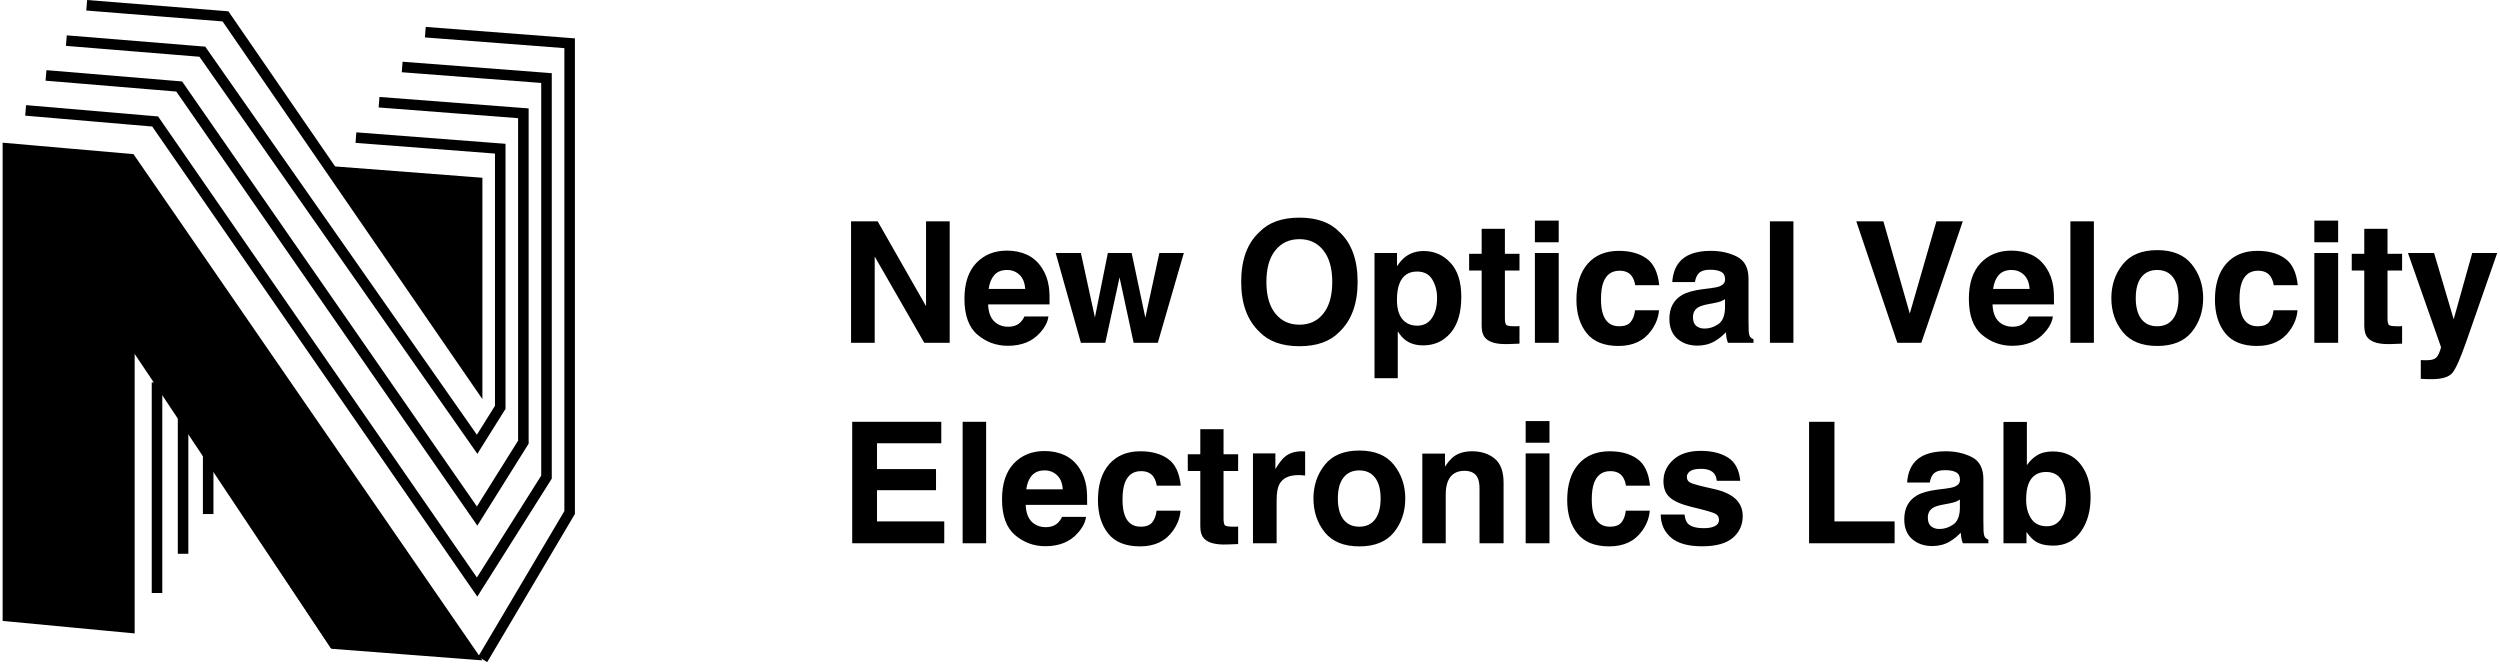 <svg width="474" height="126" viewBox="0 0 474 126" version="1.1" xmlns="http://www.w3.org/2000/svg" xmlns:xlink="http://www.w3.org/1999/xlink">
<title>lockup</title>
<desc>Created using Figma</desc>
<g id="Canvas" transform="translate(3059 23174)">
<g id="lockup">
<g id="New Optical Velocity Electronics Lab">
<use xlink:href="#path0_fill" transform="translate(-2900 -23134)"/>
</g>
<g id="Group 2.1">
<g id="Vector">
<use xlink:href="#path1_fill" transform="translate(-2995.58 -23141.8)"/>
</g>
<g id="Group">
<g id="Group">
<g id="Vector">
<use xlink:href="#path2_stroke" transform="translate(-2978.36 -23167.9)"/>
</g>
<g id="Vector">
<use xlink:href="#path3_stroke" transform="translate(-3024.29 -23095.8)"/>
</g>
<g id="Vector">
<use xlink:href="#path4_stroke" transform="translate(-3029.23 -23101.5)"/>
</g>
<g id="Vector">
<use xlink:href="#path5_stroke" transform="translate(-3019.53 -23090.9)"/>
</g>
<g id="Vector">
<use xlink:href="#path6_stroke" transform="translate(-3042.56 -23173)"/>
</g>
<g id="Vector">
<use xlink:href="#path7_stroke" transform="translate(-3050.28 -23159.7)"/>
</g>
<g id="Vector">
<use xlink:href="#path8_stroke" transform="translate(-3033.97 -23108.5)"/>
</g>
<g id="Vector">
<use xlink:href="#path9_stroke" transform="translate(-3029.94 -23102.8)"/>
</g>
<g id="Vector">
<use xlink:href="#path10_fill" transform="translate(-3058 -23146.4)"/>
<use xlink:href="#path11_stroke" transform="translate(-3058 -23146.4)"/>
</g>
<g id="Vector">
<use xlink:href="#path12_stroke" transform="translate(-3026.08 -23096.8)"/>
</g>
<g id="Vector">
<use xlink:href="#path13_stroke" transform="translate(-3022.22 -23091)"/>
</g>
<g id="Vector">
<use xlink:href="#path14_stroke" transform="translate(-3046.42 -23166.3)"/>
</g>
<g id="Vector">
<use xlink:href="#path15_stroke" transform="translate(-3054.14 -23161.3)"/>
</g>
</g>
</g>
</g>
</g>
</g>
<defs>
<path id="path0_fill" d="M 2.359 1.969L 7.406 1.969L 16.578 18.047L 16.578 1.969L 21.062 1.969L 21.062 25L 16.25 25L 6.844 8.641L 6.844 25L 2.359 25L 2.359 1.969ZM 31.922 11.188C 30.891 11.188 30.088 11.51 29.516 12.156C 28.953 12.802 28.599 13.677 28.453 14.781L 35.375 14.781C 35.302 13.604 34.943 12.713 34.297 12.109C 33.661 11.495 32.87 11.188 31.922 11.188ZM 31.922 7.516C 33.339 7.516 34.615 7.781 35.75 8.312C 36.885 8.844 37.823 9.682 38.562 10.828C 39.229 11.838 39.661 13.01 39.859 14.344C 39.974 15.125 40.021 16.25 40 17.719L 28.344 17.719C 28.406 19.427 28.943 20.625 29.953 21.312C 30.568 21.74 31.307 21.953 32.172 21.953C 33.089 21.953 33.833 21.693 34.406 21.172C 34.719 20.891 34.995 20.5 35.234 20L 39.781 20C 39.667 21.01 39.141 22.037 38.203 23.078C 36.745 24.734 34.703 25.562 32.078 25.562C 29.912 25.562 28 24.865 26.344 23.469C 24.688 22.073 23.859 19.802 23.859 16.656C 23.859 13.708 24.604 11.448 26.094 9.875C 27.594 8.302 29.537 7.516 31.922 7.516ZM 51.047 7.969L 55.562 7.969L 58.156 20.234L 60.812 7.969L 65.453 7.969L 60.516 25L 55.938 25L 53.266 12.594L 50.562 25L 45.938 25L 41.156 7.969L 45.938 7.969L 48.594 20.188L 51.047 7.969ZM 87.375 21.562C 89.281 21.562 90.792 20.859 91.906 19.453C 93.031 18.047 93.594 16.047 93.594 13.453C 93.594 10.87 93.031 8.875 91.906 7.469C 90.792 6.052 89.281 5.344 87.375 5.344C 85.469 5.344 83.948 6.047 82.812 7.453C 81.677 8.859 81.109 10.859 81.109 13.453C 81.109 16.047 81.677 18.047 82.812 19.453C 83.948 20.859 85.469 21.562 87.375 21.562ZM 98.406 13.453C 98.406 17.588 97.245 20.755 94.922 22.953C 93.182 24.745 90.667 25.641 87.375 25.641C 84.083 25.641 81.568 24.745 79.828 22.953C 77.495 20.755 76.328 17.588 76.328 13.453C 76.328 9.234 77.495 6.068 79.828 3.953C 81.568 2.161 84.083 1.266 87.375 1.266C 90.667 1.266 93.182 2.161 94.922 3.953C 97.245 6.068 98.406 9.234 98.406 13.453ZM 113.469 16.484C 113.469 15.172 113.167 14.01 112.562 13C 111.969 11.99 111 11.484 109.656 11.484C 108.042 11.484 106.932 12.25 106.328 13.781C 106.016 14.594 105.859 15.625 105.859 16.875C 105.859 18.854 106.385 20.245 107.438 21.047C 108.062 21.516 108.802 21.75 109.656 21.75C 110.896 21.75 111.839 21.271 112.484 20.312C 113.141 19.354 113.469 18.078 113.469 16.484ZM 110.938 7.594C 112.927 7.594 114.609 8.328 115.984 9.797C 117.37 11.266 118.062 13.422 118.062 16.266C 118.062 19.266 117.385 21.552 116.031 23.125C 114.688 24.698 112.953 25.484 110.828 25.484C 109.474 25.484 108.349 25.146 107.453 24.469C 106.964 24.094 106.484 23.547 106.016 22.828L 106.016 31.703L 101.609 31.703L 101.609 7.969L 105.875 7.969L 105.875 10.484C 106.354 9.745 106.865 9.161 107.406 8.734C 108.396 7.974 109.573 7.594 110.938 7.594ZM 119.547 11.297L 119.547 8.125L 121.922 8.125L 121.922 3.375L 126.328 3.375L 126.328 8.125L 129.094 8.125L 129.094 11.297L 126.328 11.297L 126.328 20.297C 126.328 20.995 126.417 21.432 126.594 21.609C 126.771 21.776 127.312 21.859 128.219 21.859C 128.354 21.859 128.495 21.859 128.641 21.859C 128.797 21.849 128.948 21.838 129.094 21.828L 129.094 25.156L 126.984 25.234C 124.88 25.307 123.443 24.943 122.672 24.141C 122.172 23.63 121.922 22.844 121.922 21.781L 121.922 11.297L 119.547 11.297ZM 136.531 5.938L 132.016 5.938L 132.016 1.828L 136.531 1.828L 136.531 5.938ZM 132.016 7.969L 136.531 7.969L 136.531 25L 132.016 25L 132.016 7.969ZM 151.031 14.078C 150.948 13.443 150.734 12.87 150.391 12.359C 149.891 11.672 149.115 11.328 148.062 11.328C 146.562 11.328 145.536 12.073 144.984 13.562C 144.693 14.354 144.547 15.406 144.547 16.719C 144.547 17.969 144.693 18.974 144.984 19.734C 145.516 21.151 146.516 21.859 147.984 21.859C 149.026 21.859 149.766 21.578 150.203 21.016C 150.641 20.453 150.906 19.724 151 18.828L 155.547 18.828C 155.443 20.182 154.953 21.463 154.078 22.672C 152.682 24.62 150.615 25.594 147.875 25.594C 145.135 25.594 143.12 24.781 141.828 23.156C 140.536 21.531 139.891 19.422 139.891 16.828C 139.891 13.901 140.604 11.625 142.031 10C 143.458 8.375 145.427 7.562 147.938 7.562C 150.073 7.562 151.818 8.042 153.172 9C 154.536 9.958 155.344 11.651 155.594 14.078L 151.031 14.078ZM 168.062 16.719C 167.781 16.896 167.495 17.042 167.203 17.156C 166.922 17.26 166.531 17.359 166.031 17.453L 165.031 17.641C 164.094 17.807 163.422 18.01 163.016 18.25C 162.328 18.656 161.984 19.287 161.984 20.141C 161.984 20.901 162.193 21.453 162.609 21.797C 163.036 22.13 163.552 22.297 164.156 22.297C 165.115 22.297 165.995 22.016 166.797 21.453C 167.609 20.891 168.031 19.865 168.062 18.375L 168.062 16.719ZM 165.359 14.641C 166.182 14.537 166.771 14.406 167.125 14.25C 167.76 13.979 168.078 13.557 168.078 12.984C 168.078 12.287 167.833 11.807 167.344 11.547C 166.865 11.276 166.156 11.141 165.219 11.141C 164.167 11.141 163.422 11.401 162.984 11.922C 162.672 12.307 162.464 12.828 162.359 13.484L 158.062 13.484C 158.156 11.995 158.573 10.771 159.312 9.812C 160.49 8.312 162.51 7.562 165.375 7.562C 167.24 7.562 168.896 7.932 170.344 8.672C 171.792 9.411 172.516 10.807 172.516 12.859L 172.516 20.672C 172.516 21.213 172.526 21.87 172.547 22.641C 172.578 23.224 172.667 23.62 172.812 23.828C 172.958 24.037 173.177 24.208 173.469 24.344L 173.469 25L 168.625 25C 168.49 24.656 168.396 24.333 168.344 24.031C 168.292 23.729 168.25 23.385 168.219 23C 167.604 23.667 166.896 24.234 166.094 24.703C 165.135 25.255 164.052 25.531 162.844 25.531C 161.302 25.531 160.026 25.094 159.016 24.219C 158.016 23.333 157.516 22.083 157.516 20.469C 157.516 18.375 158.323 16.859 159.938 15.922C 160.823 15.412 162.125 15.047 163.844 14.828L 165.359 14.641ZM 181.031 25L 176.578 25L 176.578 1.969L 181.031 1.969L 181.031 25ZM 208.141 1.969L 213.141 1.969L 205.281 25L 200.734 25L 192.953 1.969L 198.094 1.969L 203.094 19.453L 208.141 1.969ZM 222.359 11.188C 221.328 11.188 220.526 11.51 219.953 12.156C 219.391 12.802 219.036 13.677 218.891 14.781L 225.812 14.781C 225.74 13.604 225.38 12.713 224.734 12.109C 224.099 11.495 223.307 11.188 222.359 11.188ZM 222.359 7.516C 223.776 7.516 225.052 7.781 226.188 8.312C 227.323 8.844 228.26 9.682 229 10.828C 229.667 11.838 230.099 13.01 230.297 14.344C 230.411 15.125 230.458 16.25 230.438 17.719L 218.781 17.719C 218.844 19.427 219.38 20.625 220.391 21.312C 221.005 21.74 221.745 21.953 222.609 21.953C 223.526 21.953 224.271 21.693 224.844 21.172C 225.156 20.891 225.432 20.5 225.672 20L 230.219 20C 230.104 21.01 229.578 22.037 228.641 23.078C 227.182 24.734 225.141 25.562 222.516 25.562C 220.349 25.562 218.438 24.865 216.781 23.469C 215.125 22.073 214.297 19.802 214.297 16.656C 214.297 13.708 215.042 11.448 216.531 9.875C 218.031 8.302 219.974 7.516 222.359 7.516ZM 238 25L 233.547 25L 233.547 1.969L 238 1.969L 238 25ZM 250 21.859C 251.302 21.859 252.302 21.396 253 20.469C 253.698 19.542 254.047 18.224 254.047 16.516C 254.047 14.807 253.698 13.495 253 12.578C 252.302 11.651 251.302 11.188 250 11.188C 248.698 11.188 247.693 11.651 246.984 12.578C 246.286 13.495 245.938 14.807 245.938 16.516C 245.938 18.224 246.286 19.542 246.984 20.469C 247.693 21.396 248.698 21.859 250 21.859ZM 258.719 16.516C 258.719 19.016 258 21.156 256.562 22.938C 255.125 24.708 252.943 25.594 250.016 25.594C 247.089 25.594 244.906 24.708 243.469 22.938C 242.031 21.156 241.312 19.016 241.312 16.516C 241.312 14.057 242.031 11.927 243.469 10.125C 244.906 8.323 247.089 7.422 250.016 7.422C 252.943 7.422 255.125 8.323 256.562 10.125C 258 11.927 258.719 14.057 258.719 16.516ZM 272.094 14.078C 272.01 13.443 271.797 12.87 271.453 12.359C 270.953 11.672 270.177 11.328 269.125 11.328C 267.625 11.328 266.599 12.073 266.047 13.562C 265.755 14.354 265.609 15.406 265.609 16.719C 265.609 17.969 265.755 18.974 266.047 19.734C 266.578 21.151 267.578 21.859 269.047 21.859C 270.089 21.859 270.828 21.578 271.266 21.016C 271.703 20.453 271.969 19.724 272.062 18.828L 276.609 18.828C 276.505 20.182 276.016 21.463 275.141 22.672C 273.745 24.62 271.677 25.594 268.938 25.594C 266.198 25.594 264.182 24.781 262.891 23.156C 261.599 21.531 260.953 19.422 260.953 16.828C 260.953 13.901 261.667 11.625 263.094 10C 264.521 8.375 266.49 7.562 269 7.562C 271.135 7.562 272.88 8.042 274.234 9C 275.599 9.958 276.406 11.651 276.656 14.078L 272.094 14.078ZM 284.312 5.938L 279.797 5.938L 279.797 1.828L 284.312 1.828L 284.312 5.938ZM 279.797 7.969L 284.312 7.969L 284.312 25L 279.797 25L 279.797 7.969ZM 286.891 11.297L 286.891 8.125L 289.266 8.125L 289.266 3.375L 293.672 3.375L 293.672 8.125L 296.438 8.125L 296.438 11.297L 293.672 11.297L 293.672 20.297C 293.672 20.995 293.76 21.432 293.938 21.609C 294.115 21.776 294.656 21.859 295.562 21.859C 295.698 21.859 295.839 21.859 295.984 21.859C 296.141 21.849 296.292 21.838 296.438 21.828L 296.438 25.156L 294.328 25.234C 292.224 25.307 290.786 24.943 290.016 24.141C 289.516 23.63 289.266 22.844 289.266 21.781L 289.266 11.297L 286.891 11.297ZM 299.984 28.266L 300.547 28.297C 300.984 28.318 301.401 28.302 301.797 28.25C 302.193 28.198 302.526 28.078 302.797 27.891C 303.057 27.713 303.297 27.344 303.516 26.781C 303.745 26.219 303.839 25.875 303.797 25.75L 297.547 7.969L 302.5 7.969L 306.219 20.531L 309.734 7.969L 314.469 7.969L 308.625 24.719C 307.5 27.948 306.609 29.948 305.953 30.719C 305.297 31.5 303.984 31.891 302.016 31.891C 301.62 31.891 301.302 31.885 301.062 31.875C 300.823 31.875 300.464 31.859 299.984 31.828L 299.984 28.266ZM 19.469 44.047L 7.281 44.047L 7.281 48.938L 18.469 48.938L 18.469 52.938L 7.281 52.938L 7.281 58.859L 20.031 58.859L 20.031 63L 2.578 63L 2.578 39.969L 19.469 39.969L 19.469 44.047ZM 27.969 63L 23.516 63L 23.516 39.969L 27.969 39.969L 27.969 63ZM 39.047 49.188C 38.016 49.188 37.214 49.51 36.641 50.156C 36.078 50.802 35.724 51.677 35.578 52.781L 42.5 52.781C 42.427 51.604 42.068 50.714 41.422 50.109C 40.786 49.495 39.995 49.188 39.047 49.188ZM 39.047 45.516C 40.464 45.516 41.74 45.781 42.875 46.312C 44.01 46.844 44.948 47.682 45.688 48.828C 46.354 49.839 46.786 51.01 46.984 52.344C 47.099 53.125 47.146 54.25 47.125 55.719L 35.469 55.719C 35.531 57.427 36.068 58.625 37.078 59.312C 37.693 59.74 38.432 59.953 39.297 59.953C 40.214 59.953 40.958 59.693 41.531 59.172C 41.844 58.891 42.12 58.5 42.359 58L 46.906 58C 46.792 59.01 46.266 60.036 45.328 61.078C 43.87 62.734 41.828 63.562 39.203 63.562C 37.036 63.562 35.125 62.865 33.469 61.469C 31.812 60.073 30.984 57.802 30.984 54.656C 30.984 51.708 31.729 49.448 33.219 47.875C 34.719 46.302 36.661 45.516 39.047 45.516ZM 60.312 52.078C 60.229 51.443 60.016 50.87 59.672 50.359C 59.172 49.672 58.396 49.328 57.344 49.328C 55.844 49.328 54.818 50.073 54.266 51.562C 53.974 52.354 53.828 53.406 53.828 54.719C 53.828 55.969 53.974 56.974 54.266 57.734C 54.797 59.151 55.797 59.859 57.266 59.859C 58.307 59.859 59.047 59.578 59.484 59.016C 59.922 58.453 60.188 57.724 60.281 56.828L 64.828 56.828C 64.724 58.182 64.234 59.464 63.359 60.672C 61.964 62.62 59.896 63.594 57.156 63.594C 54.417 63.594 52.401 62.781 51.109 61.156C 49.818 59.531 49.172 57.422 49.172 54.828C 49.172 51.901 49.885 49.625 51.312 48C 52.74 46.375 54.708 45.562 57.219 45.562C 59.354 45.562 61.099 46.042 62.453 47C 63.818 47.958 64.625 49.651 64.875 52.078L 60.312 52.078ZM 66.203 49.297L 66.203 46.125L 68.578 46.125L 68.578 41.375L 72.984 41.375L 72.984 46.125L 75.75 46.125L 75.75 49.297L 72.984 49.297L 72.984 58.297C 72.984 58.995 73.073 59.432 73.25 59.609C 73.427 59.776 73.969 59.859 74.875 59.859C 75.01 59.859 75.151 59.859 75.297 59.859C 75.453 59.849 75.604 59.839 75.75 59.828L 75.75 63.156L 73.641 63.234C 71.537 63.307 70.099 62.943 69.328 62.141C 68.828 61.63 68.578 60.844 68.578 59.781L 68.578 49.297L 66.203 49.297ZM 87.859 45.562C 87.943 45.562 88.01 45.568 88.062 45.578C 88.125 45.578 88.255 45.583 88.453 45.594L 88.453 50.156C 88.172 50.125 87.922 50.104 87.703 50.094C 87.484 50.083 87.307 50.078 87.172 50.078C 85.38 50.078 84.177 50.661 83.562 51.828C 83.219 52.484 83.047 53.495 83.047 54.859L 83.047 63L 78.562 63L 78.562 45.969L 82.812 45.969L 82.812 48.938C 83.5 47.802 84.099 47.026 84.609 46.609C 85.443 45.911 86.526 45.562 87.859 45.562ZM 98.719 59.859C 100.021 59.859 101.021 59.396 101.719 58.469C 102.417 57.542 102.766 56.224 102.766 54.516C 102.766 52.807 102.417 51.495 101.719 50.578C 101.021 49.651 100.021 49.188 98.719 49.188C 97.417 49.188 96.412 49.651 95.703 50.578C 95.005 51.495 94.656 52.807 94.656 54.516C 94.656 56.224 95.005 57.542 95.703 58.469C 96.412 59.396 97.417 59.859 98.719 59.859ZM 107.438 54.516C 107.438 57.016 106.719 59.156 105.281 60.938C 103.844 62.708 101.661 63.594 98.734 63.594C 95.807 63.594 93.625 62.708 92.188 60.938C 90.75 59.156 90.031 57.016 90.031 54.516C 90.031 52.057 90.75 49.927 92.188 48.125C 93.625 46.323 95.807 45.422 98.734 45.422C 101.661 45.422 103.844 46.323 105.281 48.125C 106.719 49.927 107.438 52.057 107.438 54.516ZM 120.078 45.562C 121.839 45.562 123.276 46.026 124.391 46.953C 125.516 47.87 126.078 49.396 126.078 51.531L 126.078 63L 121.516 63L 121.516 52.641C 121.516 51.745 121.396 51.057 121.156 50.578C 120.719 49.703 119.885 49.266 118.656 49.266C 117.146 49.266 116.109 49.906 115.547 51.188C 115.255 51.865 115.109 52.729 115.109 53.781L 115.109 63L 110.672 63L 110.672 46L 114.969 46L 114.969 48.484C 115.542 47.609 116.083 46.979 116.594 46.594C 117.51 45.906 118.672 45.562 120.078 45.562ZM 134.781 43.938L 130.266 43.938L 130.266 39.828L 134.781 39.828L 134.781 43.938ZM 130.266 45.969L 134.781 45.969L 134.781 63L 130.266 63L 130.266 45.969ZM 149.281 52.078C 149.198 51.443 148.984 50.87 148.641 50.359C 148.141 49.672 147.365 49.328 146.312 49.328C 144.812 49.328 143.786 50.073 143.234 51.562C 142.943 52.354 142.797 53.406 142.797 54.719C 142.797 55.969 142.943 56.974 143.234 57.734C 143.766 59.151 144.766 59.859 146.234 59.859C 147.276 59.859 148.016 59.578 148.453 59.016C 148.891 58.453 149.156 57.724 149.25 56.828L 153.797 56.828C 153.693 58.182 153.203 59.464 152.328 60.672C 150.932 62.62 148.865 63.594 146.125 63.594C 143.385 63.594 141.37 62.781 140.078 61.156C 138.786 59.531 138.141 57.422 138.141 54.828C 138.141 51.901 138.854 49.625 140.281 48C 141.708 46.375 143.677 45.562 146.188 45.562C 148.323 45.562 150.068 46.042 151.422 47C 152.786 47.958 153.594 49.651 153.844 52.078L 149.281 52.078ZM 160.391 57.562C 160.484 58.354 160.688 58.917 161 59.25C 161.552 59.844 162.573 60.141 164.062 60.141C 164.938 60.141 165.63 60.01 166.141 59.75C 166.661 59.49 166.922 59.099 166.922 58.578C 166.922 58.078 166.714 57.698 166.297 57.438C 165.88 57.177 164.333 56.729 161.656 56.094C 159.729 55.615 158.37 55.016 157.578 54.297C 156.786 53.589 156.391 52.568 156.391 51.234C 156.391 49.661 157.005 48.312 158.234 47.188C 159.474 46.052 161.214 45.484 163.453 45.484C 165.578 45.484 167.307 45.911 168.641 46.766C 169.984 47.609 170.755 49.073 170.953 51.156L 166.5 51.156C 166.438 50.583 166.276 50.13 166.016 49.797C 165.526 49.193 164.693 48.891 163.516 48.891C 162.547 48.891 161.854 49.042 161.438 49.344C 161.031 49.646 160.828 50 160.828 50.406C 160.828 50.917 161.047 51.286 161.484 51.516C 161.922 51.755 163.469 52.167 166.125 52.75C 167.896 53.167 169.224 53.797 170.109 54.641C 170.984 55.495 171.422 56.562 171.422 57.844C 171.422 59.531 170.792 60.911 169.531 61.984C 168.281 63.047 166.344 63.578 163.719 63.578C 161.042 63.578 159.062 63.016 157.781 61.891C 156.51 60.755 155.875 59.312 155.875 57.562L 160.391 57.562ZM 184 39.969L 188.812 39.969L 188.812 58.859L 200.219 58.859L 200.219 63L 184 63L 184 39.969ZM 212.594 54.719C 212.312 54.896 212.026 55.042 211.734 55.156C 211.453 55.26 211.062 55.359 210.562 55.453L 209.562 55.641C 208.625 55.807 207.953 56.01 207.547 56.25C 206.859 56.656 206.516 57.286 206.516 58.141C 206.516 58.901 206.724 59.453 207.141 59.797C 207.568 60.13 208.083 60.297 208.688 60.297C 209.646 60.297 210.526 60.016 211.328 59.453C 212.141 58.891 212.562 57.865 212.594 56.375L 212.594 54.719ZM 209.891 52.641C 210.714 52.536 211.302 52.406 211.656 52.25C 212.292 51.979 212.609 51.557 212.609 50.984C 212.609 50.286 212.365 49.807 211.875 49.547C 211.396 49.276 210.688 49.141 209.75 49.141C 208.698 49.141 207.953 49.401 207.516 49.922C 207.203 50.307 206.995 50.828 206.891 51.484L 202.594 51.484C 202.688 49.995 203.104 48.771 203.844 47.812C 205.021 46.312 207.042 45.562 209.906 45.562C 211.771 45.562 213.427 45.932 214.875 46.672C 216.323 47.411 217.047 48.807 217.047 50.859L 217.047 58.672C 217.047 59.214 217.057 59.87 217.078 60.641C 217.109 61.224 217.198 61.62 217.344 61.828C 217.49 62.036 217.708 62.208 218 62.344L 218 63L 213.156 63C 213.021 62.656 212.927 62.333 212.875 62.031C 212.823 61.729 212.781 61.385 212.75 61C 212.135 61.667 211.427 62.234 210.625 62.703C 209.667 63.255 208.583 63.531 207.375 63.531C 205.833 63.531 204.557 63.094 203.547 62.219C 202.547 61.333 202.047 60.083 202.047 58.469C 202.047 56.375 202.854 54.859 204.469 53.922C 205.354 53.411 206.656 53.047 208.375 52.828L 209.891 52.641ZM 230.219 45.594C 232.458 45.594 234.208 46.401 235.469 48.016C 236.74 49.63 237.375 51.714 237.375 54.266C 237.375 56.911 236.75 59.104 235.5 60.844C 234.25 62.583 232.505 63.453 230.266 63.453C 228.859 63.453 227.729 63.172 226.875 62.609C 226.365 62.276 225.812 61.693 225.219 60.859L 225.219 63L 220.859 63L 220.859 40L 225.297 40L 225.297 48.188C 225.859 47.396 226.479 46.792 227.156 46.375C 227.958 45.854 228.979 45.594 230.219 45.594ZM 229.078 59.781C 230.224 59.781 231.115 59.318 231.75 58.391C 232.385 57.464 232.703 56.245 232.703 54.734C 232.703 53.526 232.547 52.526 232.234 51.734C 231.641 50.234 230.547 49.484 228.953 49.484C 227.339 49.484 226.229 50.219 225.625 51.688C 225.312 52.469 225.156 53.479 225.156 54.719C 225.156 56.177 225.479 57.385 226.125 58.344C 226.771 59.302 227.755 59.781 229.078 59.781Z"/>
<path id="path1_fill" d="M 27.042 2.138L 0 0L 27.042 39.718L 27.042 2.138Z"/>
<path id="path2_stroke" d="M 27.364 91.073L 28.224 91.583L 28.364 91.347L 28.364 91.073L 27.364 91.073ZM 27.364 2.102L 28.364 2.102L 28.364 1.176L 27.44 1.105L 27.364 2.102ZM 11.736 119.43L 28.224 91.583L 26.503 90.564L 10.015 118.411L 11.736 119.43ZM 28.364 91.073L 28.364 2.102L 26.364 2.102L 26.364 91.073L 28.364 91.073ZM 27.44 1.105L 0.077 -0.997L -0.077 0.997L 27.287 3.099L 27.44 1.105Z"/>
<path id="path3_stroke" d="M -1 -2.67243e-06L -1 26.797L 1 26.797L 1 -2.67243e-06L -1 -2.67243e-06Z"/>
<path id="path4_stroke" d="M -1 -1.33622e-06L -1 39.932L 1 39.932L 1 -1.33622e-06L -1 -1.33622e-06Z"/>
<path id="path5_stroke" d="M -1 0L -1 14.361L 1 14.361L 1 0L -1 0Z"/>
<path id="path6_stroke" d="M 26.311 2.102L 27.135 1.535L 26.866 1.143L 26.391 1.105L 26.311 2.102ZM 74.023 71.457L 73.199 72.024L 75.023 74.675L 75.023 71.457L 74.023 71.457ZM 74.023 33.627L 75.023 33.627L 75.023 32.701L 74.099 32.63L 74.023 33.627ZM -0.08 0.997L 26.232 3.099L 26.391 1.105L 0.08 -0.997L -0.08 0.997ZM 25.488 2.668L 73.199 72.024L 74.847 70.891L 27.135 1.535L 25.488 2.668ZM 75.023 71.457L 75.023 33.802L 73.023 33.802L 73.023 71.457L 75.023 71.457ZM 75.023 33.802L 75.023 33.627L 73.023 33.627L 73.023 33.802L 75.023 33.802ZM 74.099 32.63L 46.735 30.528L 46.582 32.522L 73.946 34.624L 74.099 32.63Z"/>
<path id="path7_stroke" d="M 25.259 2.102L 26.081 1.532L 25.812 1.144L 25.342 1.105L 25.259 2.102ZM 81.741 83.542L 80.919 84.112L 81.783 85.358L 82.588 84.073L 81.741 83.542ZM 90.511 69.531L 91.359 70.061L 91.511 69.818L 91.511 69.531L 90.511 69.531ZM 90.511 7.181L 91.511 7.181L 91.511 6.255L 90.588 6.184L 90.511 7.181ZM -0.083 0.997L 25.176 3.098L 25.342 1.105L 0.083 -0.997L -0.083 0.997ZM 24.437 2.672L 80.919 84.112L 82.562 82.972L 26.081 1.532L 24.437 2.672ZM 82.588 84.073L 91.359 70.061L 89.663 69L 80.893 83.011L 82.588 84.073ZM 91.511 69.531L 91.511 7.181L 89.511 7.181L 89.511 69.531L 91.511 69.531ZM 90.588 6.184L 63.224 4.082L 63.071 6.076L 90.434 8.178L 90.588 6.184Z"/>
<path id="path8_stroke" d="M 4.411 5.517L 0.376 -0.263L -0.376 0.263L 3.658 6.042L 4.411 5.517Z"/>
<path id="path9_stroke" d="M 4.244 5.705L 0.385 -0.249L -0.385 0.249L 3.474 6.204L 4.244 5.705Z"/>
<path id="path10_fill" d="M 89.459 97.028L 24.031 2.102L 0 -3.34054e-07L 0 89.672L 24.031 91.949L 24.031 37.83L 62.095 94.926L 89.459 97.028Z"/>
<path id="path11_stroke" d="M 89.459 97.028L 89.42 97.526L 90.465 97.607L 89.87 96.744L 89.459 97.028ZM 24.031 2.102L 24.443 1.818L 24.309 1.624L 24.075 1.604L 24.031 2.102ZM 0 -3.34054e-07L 0.044 -0.498L -0.5 -0.546L -0.5 -3.34054e-07L 0 -3.34054e-07ZM 0 89.672L -0.5 89.672L -0.5 90.127L -0.047 90.17L 0 89.672ZM 24.031 91.949L 23.984 92.447L 24.531 92.498L 24.531 91.949L 24.031 91.949ZM 24.031 37.83L 24.447 37.553L 23.531 36.179L 23.531 37.83L 24.031 37.83ZM 62.095 94.926L 61.679 95.204L 61.814 95.406L 62.056 95.425L 62.095 94.926ZM 89.87 96.744L 24.443 1.818L 23.619 2.385L 89.047 97.312L 89.87 96.744ZM 24.075 1.604L 0.044 -0.498L -0.044 0.498L 23.988 2.6L 24.075 1.604ZM -0.5 -3.34054e-07L -0.5 89.672L 0.5 89.672L 0.5 -3.34054e-07L -0.5 -3.34054e-07ZM -0.047 90.17L 23.984 92.447L 24.078 91.451L 0.047 89.174L -0.047 90.17ZM 24.531 91.949L 24.531 37.83L 23.531 37.83L 23.531 91.949L 24.531 91.949ZM 23.615 38.108L 61.679 95.204L 62.511 94.649L 24.447 37.553L 23.615 38.108ZM 62.056 95.425L 89.42 97.526L 89.497 96.529L 62.133 94.428L 62.056 95.425Z"/>
<path id="path12_stroke" d="M 4.241 5.525L 0.382 -0.255L -0.382 0.255L 3.477 6.034L 4.241 5.525Z"/>
<path id="path13_stroke" d="M -0.382 0.254L 25.929 39.836L 26.693 39.328L 0.382 -0.254L -0.382 0.254Z"/>
<path id="path14_stroke" d="M 25.785 2.102L 26.604 1.528L 26.335 1.143L 25.866 1.105L 25.785 2.102ZM 77.882 76.536L 77.062 77.11L 77.928 78.347L 78.729 77.067L 77.882 76.536ZM 82.267 69.531L 83.115 70.061L 83.267 69.818L 83.267 69.531L 82.267 69.531ZM 82.267 20.491L 83.267 20.491L 83.267 19.565L 82.343 19.494L 82.267 20.491ZM -0.081 0.997L 25.704 3.098L 25.866 1.105L 0.081 -0.997L -0.081 0.997ZM 24.966 2.675L 77.062 77.11L 78.701 75.963L 26.604 1.528L 24.966 2.675ZM 78.729 77.067L 83.115 70.061L 81.419 69L 77.034 76.006L 78.729 77.067ZM 83.267 69.531L 83.267 20.491L 81.267 20.491L 81.267 69.531L 83.267 69.531ZM 82.343 19.494L 54.98 17.393L 54.827 19.387L 82.19 21.488L 82.343 19.494Z"/>
<path id="path15_stroke" d="M 24.557 10.333L 25.38 9.765L 25.112 9.377L 24.642 9.337L 24.557 10.333ZM 85.6 98.604L 84.777 99.173L 85.638 100.417L 86.445 99.138L 85.6 98.604ZM 98.755 77.762L 99.601 78.296L 99.755 78.052L 99.755 77.762L 98.755 77.762ZM 98.755 2.102L 99.755 2.102L 99.755 1.176L 98.832 1.105L 98.755 2.102ZM -0.085 9.228L 24.472 11.33L 24.642 9.337L 0.085 7.235L -0.085 9.228ZM 23.735 10.902L 84.777 99.173L 86.422 98.035L 25.38 9.765L 23.735 10.902ZM 86.445 99.138L 99.601 78.296L 97.91 77.229L 84.754 98.07L 86.445 99.138ZM 99.755 77.762L 99.755 2.102L 97.755 2.102L 97.755 77.762L 99.755 77.762ZM 98.832 1.105L 71.468 -0.997L 71.315 0.997L 98.679 3.099L 98.832 1.105Z"/>
</defs>
</svg>

